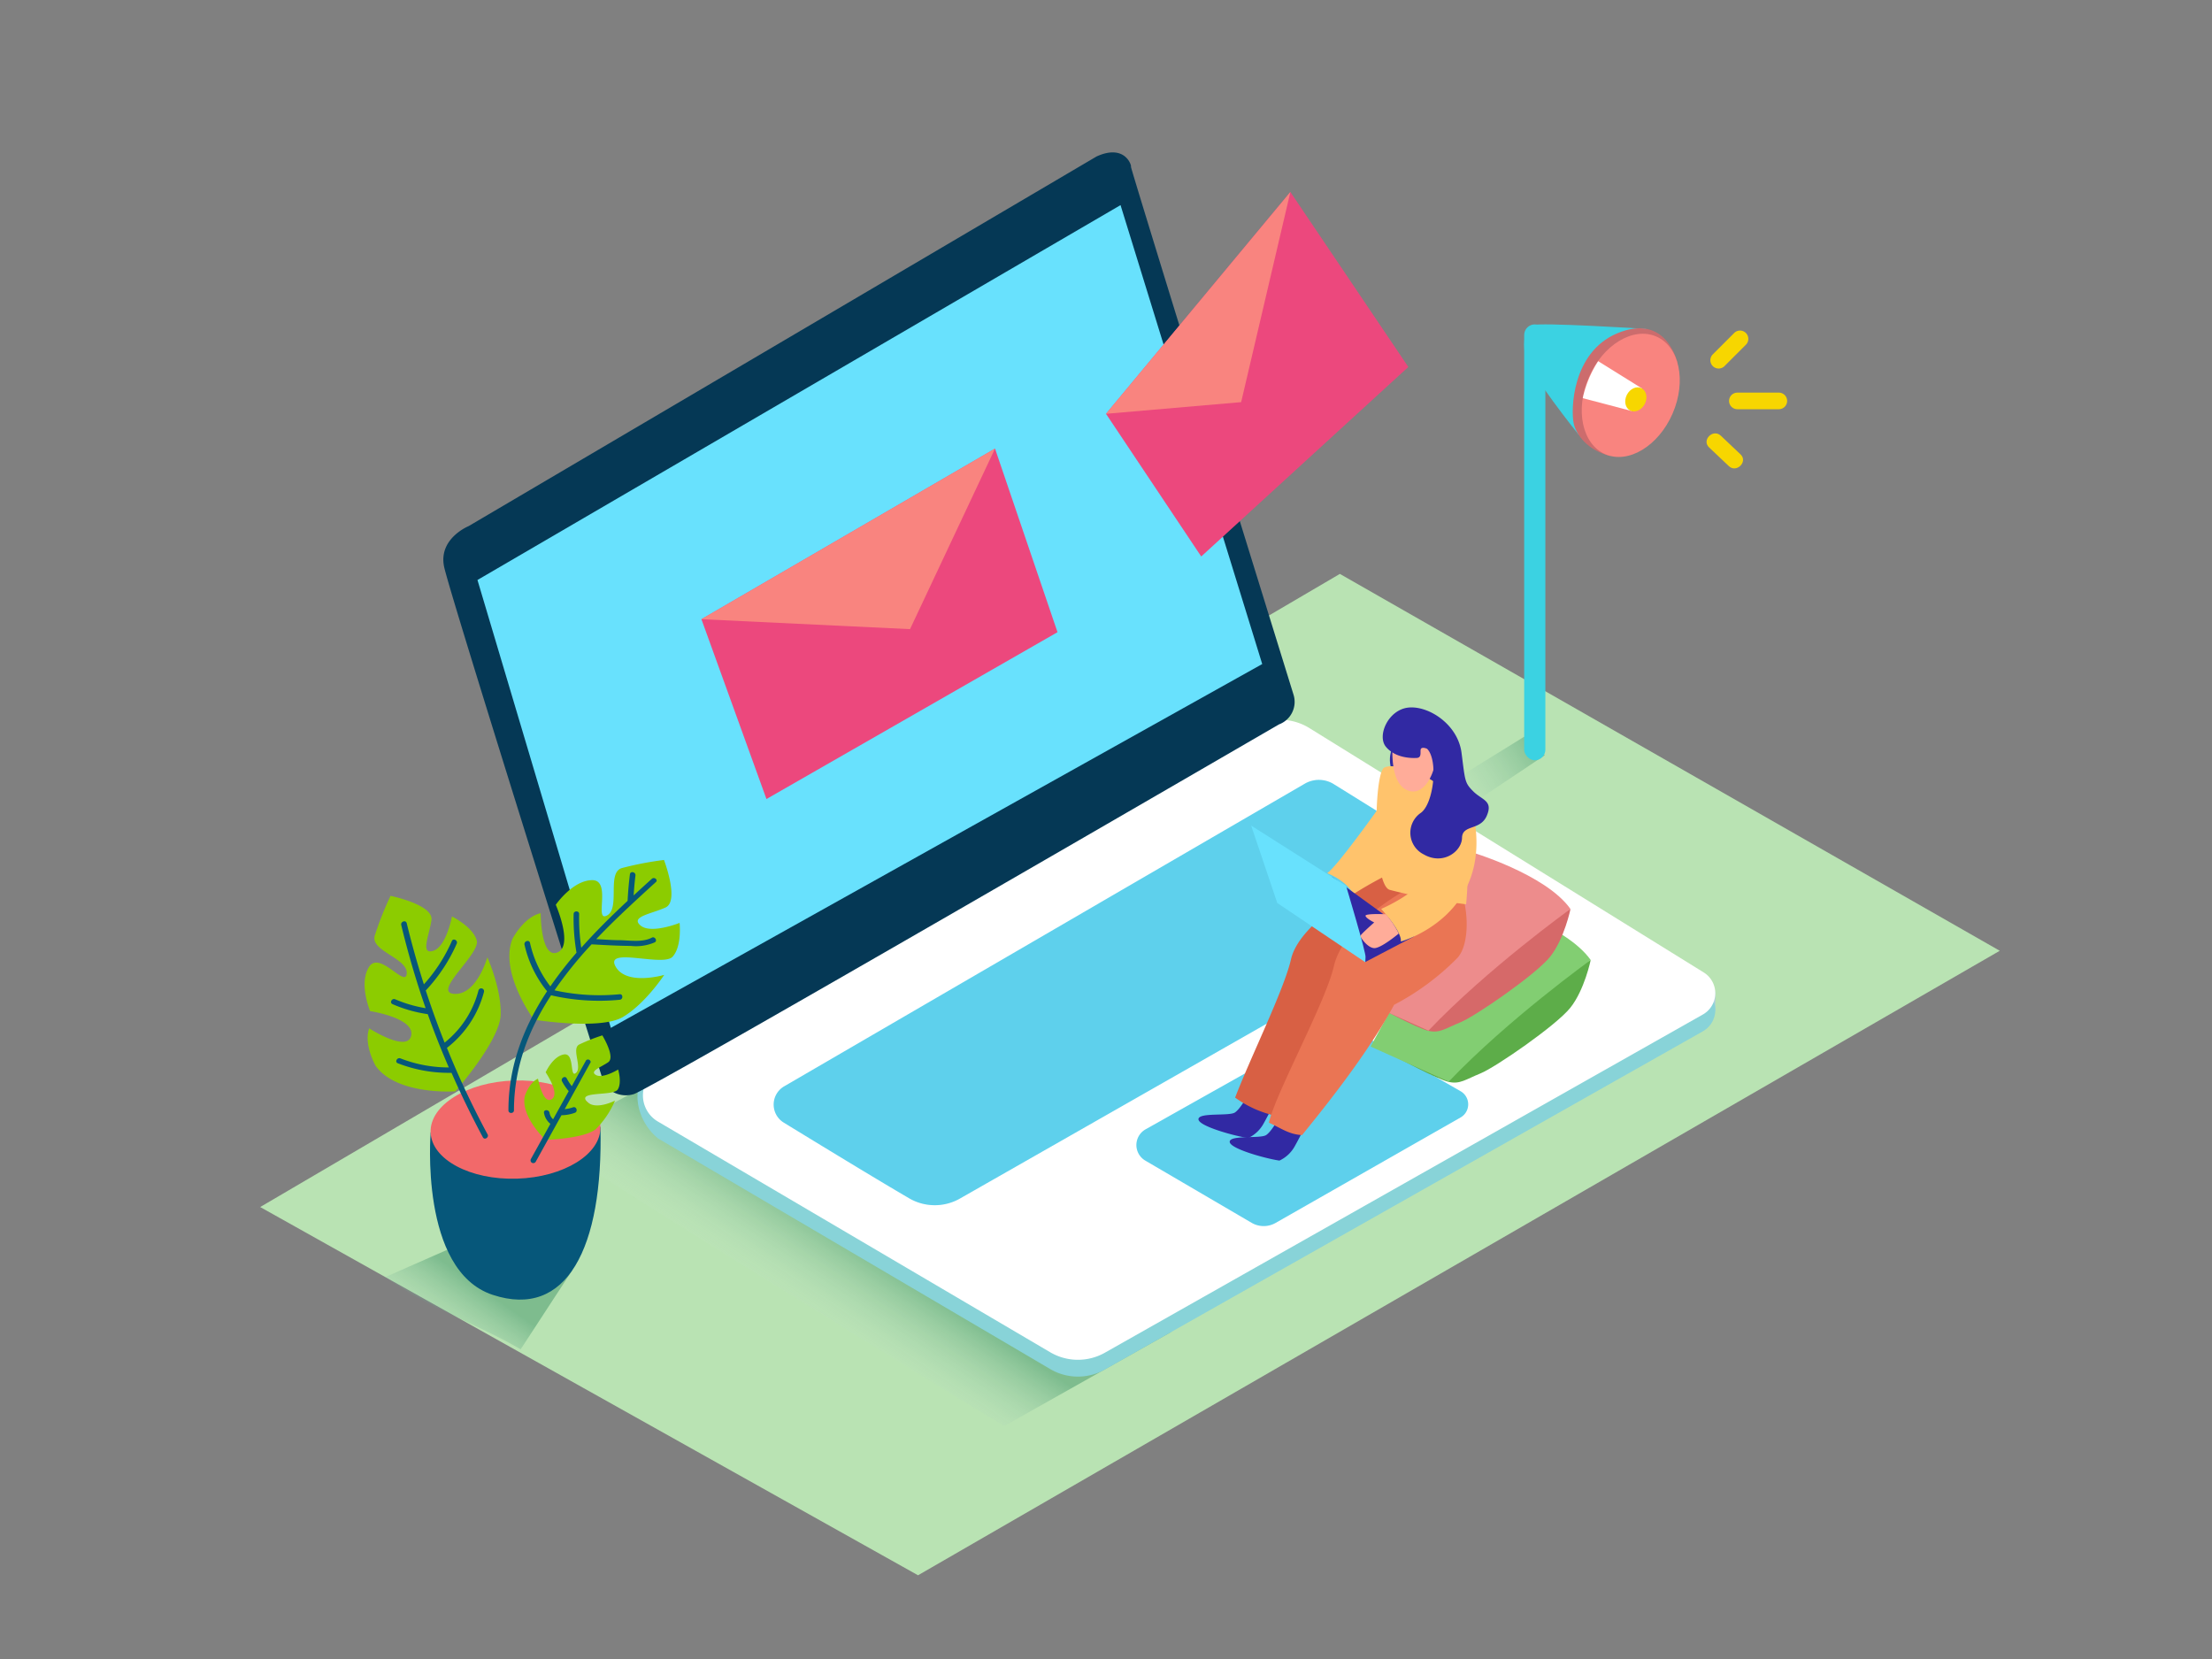 <svg id="Layer_1" data-name="Layer 1" xmlns="http://www.w3.org/2000/svg" xmlns:xlink="http://www.w3.org/1999/xlink" viewBox="0 0 400 300"><rect x="0" y="0" width="400" height="300" fill="#808080" stroke="none"/><defs><linearGradient id="linear-gradient" x1="259.01" y1="146.67" x2="278.21" y2="134.09" gradientUnits="userSpaceOnUse"><stop offset="0" stop-color="#fff" stop-opacity="0"/><stop offset="1" stop-color="#006a42"/></linearGradient><linearGradient id="linear-gradient-2" x1="143.93" y1="240.32" x2="154.55" y2="224.49" xlink:href="#linear-gradient"/><linearGradient id="linear-gradient-3" x1="75.93" y1="245.98" x2="85.72" y2="232.05" xlink:href="#linear-gradient"/></defs><title>-</title><polygon points="242.29 103.78 361.62 171.93 166.01 284.86 47.05 218.27 242.29 103.78" fill="#b9e3b3"/><path d="M251.51,155.15l27.84-18.58-3.73-3.35L248.5,150C256.63,155.82,242.88,150.1,251.51,155.15Z" opacity="0.32" fill="url(#linear-gradient)"/><path d="M181.61,257.87l30.18-17-83.85-50.57L98.64,206.12C106.77,211.94,173,252.83,181.61,257.87Z" opacity="0.32" fill="url(#linear-gradient-2)"/><path d="M94.15,244l9.27-14.2L92,221.1l-22.31,9.83C77.8,236.75,85.52,239,94.15,244Z" opacity="0.32" fill="url(#linear-gradient-3)"/><polyline points="310.18 179.17 310.18 182.82 308.33 185.08" fill="#adcee1"/><path d="M236.83,134.73l71.26,44.16a4.42,4.42,0,0,1-.15,7.6L199.8,247.65a9.9,9.9,0,0,1-9.89-.08L119,205.87c-5.16-4.24-4.77-12.21,0-12.54l107.5-58.77A10,10,0,0,1,236.83,134.73Z" fill="#88d3d8"/><path d="M236.83,131.69l71.26,44.16a4.42,4.42,0,0,1-.15,7.6L199.8,244.61a9.9,9.9,0,0,1-9.89-.08L119,202.83a5.49,5.49,0,0,1,0-9.5l107.5-61.82A10,10,0,0,1,236.83,131.69Z" fill="#fff"/><path d="M233.92,125.65s-29.59-95.51-29.41-95.51-.92-4.24-6.21-1.85L84.74,95.14s-5.51,2.23-4.43,7.36S109.24,196,109.24,196a4.8,4.8,0,0,0,5.37,1.85C118.06,196.73,231.27,131,231.27,131A4.35,4.35,0,0,0,233.92,125.65Z" fill="#053855"/><polygon points="202.63 37.09 86.34 104.88 110.46 185.87 228.25 120.08 202.63 37.09" fill="#68e1fd"/><path d="M241.21,141.81,267.26,158a3.14,3.14,0,0,1-.11,5.4l-93.52,53.31a9.2,9.2,0,0,1-9.19,0c-6-3.5-16.36-9.82-22.7-13.7a3.82,3.82,0,0,1,.07-6.57c18.91-11,80.62-46.88,94.13-54.72A5.09,5.09,0,0,1,241.21,141.81Z" fill="#68e1fd"/><path d="M239.81,185.86l-32.67,18.37a3.26,3.26,0,0,0,0,5.66l19.21,11.24a4.34,4.34,0,0,0,4.34,0l33.43-19.06a2.73,2.73,0,0,0,0-4.74l-20-11.48A4.34,4.34,0,0,0,239.81,185.86Z" fill="#68e1fd"/><path d="M241.21,141.81,267.26,158a3.14,3.14,0,0,1-.11,5.4l-93.52,53.31a9.2,9.2,0,0,1-9.19,0c-6-3.5-16.36-9.82-22.7-13.7a3.82,3.82,0,0,1,.07-6.57c18.91-11,80.62-46.88,94.13-54.72A5.09,5.09,0,0,1,241.21,141.81Z" fill="#053855" opacity="0.1"/><path d="M239.81,185.86l-32.67,18.37a3.26,3.26,0,0,0,0,5.66l19.21,11.24a4.34,4.34,0,0,0,4.34,0l33.43-19.06a2.73,2.73,0,0,0,0-4.74l-20-11.48A4.34,4.34,0,0,0,239.81,185.86Z" fill="#053855" opacity="0.1"/><polyline points="126.84 111.97 138.6 144.49 191.23 114.32 179.93 81.12" fill="#ec487d"/><polygon points="126.84 111.97 164.56 113.77 179.93 81.12 126.84 111.97" fill="#f9847f"/><polyline points="200 74.83 217.22 100.63 254.67 66.36 233.34 34.72" fill="#ec487d"/><polygon points="200 74.83 224.44 72.72 233.34 34.72 200 74.83" fill="#f9847f"/><path d="M297.67,59.47s-19.36-1.23-20.6-.66-1.74,2.62-1.27,5.48,9.7,14.36,9.7,14.36" fill="#3bd2e2"/><path d="M303.36,65.68c-.06-.2-2-9.21-11-5.37-8.08,3.46-8.33,13.77-7.78,16.29.45,2.05,2.54,4.84,6.59,5.86" fill="#cc6c6d"/><ellipse cx="294.9" cy="71.5" rx="11.6" ry="8.25" transform="translate(112.07 313.68) rotate(-66.58)" fill="#f9847f"/><path d="M286.21,72,295,74.31l1.92-4.07L289,65.31A20.09,20.09,0,0,0,286.21,72Z" fill="#fff"/><ellipse cx="295.81" cy="72.22" rx="2.26" ry="1.82" transform="translate(97.41 303.21) rotate(-63.06)" fill="#f7d600"/><rect x="275.61" y="58.66" width="3.83" height="78.82" rx="1.92" ry="1.92" transform="translate(555.06 196.14) rotate(-180)" fill="#3bd2e2"/><path d="M313.63,60.18l-3.94,3.94a1.5,1.5,0,0,0,2.12,2.12l3.94-3.94A1.5,1.5,0,0,0,313.63,60.18Z" fill="#f7d600"/><path d="M321.67,71h-7.5a1.5,1.5,0,0,0,0,3h7.5A1.5,1.5,0,0,0,321.67,71Z" fill="#f7d600"/><path d="M314.74,82.16l-3.56-3.37c-1.4-1.33-3.53.79-2.12,2.12l3.56,3.37C314,85.61,316.15,83.49,314.74,82.16Z" fill="#f7d600"/><path d="M77.88,204.75s-2.11,25,11.22,29.4,20-8.36,19.48-30.38" fill="#06577a"/><ellipse cx="93.23" cy="204.26" rx="15.36" ry="8.88" transform="translate(-6.45 3.07) rotate(-1.82)" fill="#f2696a"/><path d="M96.54,184.39s-6.3-8.51-3.87-14.61c0,0,2-3.93,5.1-4.65,0,0,0,8.26,3,7.11s-.27-8.63-.27-8.63,3.09-4.47,6.62-4.45.25,7.71,2.66,6.38-.09-7.71,2.65-8.56a58.06,58.06,0,0,1,7.64-1.47s2.85,7.44.27,8.6-6.4,1.65-4.51,3.25,7.06-.47,7.06-.47.46,4.22-1.26,6.11-12.29-1.83-10.33,1.75,8.81,1.54,8.81,1.54-3.37,5.16-7.44,7.6S96.54,184.39,96.54,184.39Z" fill="#8ccc00"/><path d="M98.64,206.12s-4.49-4.16-3.75-7.88c0,0,.74-2.45,2.4-3.18,0,0,.86,4.69,2.46,3.72s-1.08-4.87-1.08-4.87,1.27-2.87,3.29-3.23,1,4.35,2.19,3.34-.87-4.37.59-5.14a33.54,33.54,0,0,1,4.18-1.65s2.41,3.92,1.07,4.85-3.46,1.62-2.21,2.32,4-1,4-1,.71,2.35-.06,3.6-7.17.27-5.68,2.1,5.17-.07,5.17-.07a16.35,16.35,0,0,1-3.42,5.11C105.69,205.93,98.64,206.12,98.64,206.12Z" fill="#8ccc00"/><path d="M82.34,197.35s-10.56.75-14.4-4.59c0,0-2.22-3.84-1.18-6.8,0,0,6.94,4.47,7.6,1.29s-7.43-4.41-7.43-4.41-2.11-5-.19-8,6.64,3.94,6.81,1.18S67,172,67.76,169.22A58.06,58.06,0,0,1,70.62,162s7.81,1.59,7.4,4.39-2.05,6.29.32,5.55,3.39-6.21,3.39-6.21,3.81,1.88,4.48,4.34-8.15,9.38-4.08,9.65,6-6.61,6-6.61,2.54,5.62,2.41,10.36S82.34,197.35,82.34,197.35Z" fill="#8ccc00"/><path d="M117.87,158.92q-1.64,1.48-3.29,3c.08-1.2.18-2.4.33-3.6.08-.63-.89-.87-1-.24q-.3,2.4-.42,4.82c-2.88,2.69-5.74,5.51-8.38,8.48a35.69,35.69,0,0,1-.38-6.1c0-.64-1-.61-1,0a36.71,36.71,0,0,0,.52,7,69.17,69.17,0,0,0-4.73,6.09,19.81,19.81,0,0,1-3.68-7.87c-.14-.63-1.09-.33-1,.3a20.49,20.49,0,0,0,4,8.34.51.51,0,0,0,.1.09c-4.2,6.37-7,13.45-7,21.56,0,.64,1,.61,1,0,0-7.8,2.68-14.65,6.71-20.81a38.56,38.56,0,0,0,12.42.81c.64-.06.61-1.06,0-1a37.78,37.78,0,0,1-11.8-.71,72.53,72.53,0,0,1,6.7-8.31l.09,0c2.34.13,4.68.27,7,.28a8.55,8.55,0,0,0,4.33-.64c.57-.31,0-1.15-.53-.85-1.59.86-3.86.51-5.59.46-1.48,0-3-.12-4.45-.2,3.45-3.64,7.16-7,10.75-10.29C119.08,159.17,118.35,158.49,117.87,158.92Z" fill="#06577a"/><path d="M87.52,179.36a.5.5,0,0,0-1-.24,17.71,17.71,0,0,1-6.12,9.42q-1.85-4.66-3.41-9.43a29.87,29.87,0,0,0,5.6-8.46c.26-.59-.62-1.07-.88-.48A29.1,29.1,0,0,1,76.65,178c-1.16-3.64-2.2-7.33-3.1-11.05-.15-.63-1.11-.33-1,.3q1.84,7.65,4.42,15.06a23.45,23.45,0,0,1-5.51-1.61c-.59-.25-1.07.62-.48.88a24.53,24.53,0,0,0,6.37,1.81h0c1.16,3.26,2.44,6.47,3.81,9.64a24.18,24.18,0,0,1-8.75-1.64c-.59-.23-1.08.65-.48.88A25.51,25.51,0,0,0,81.65,194q2.6,5.93,5.67,11.66c.31.57,1.15,0,.85-.53a156.06,156.06,0,0,1-7.35-15.64h0A18.81,18.81,0,0,0,87.52,179.36Z" fill="#06577a"/><path d="M106,191.71l-2.6,4.7a8.62,8.62,0,0,1-.92-1.41c-.3-.57-1.14,0-.85.53a9.53,9.53,0,0,0,1.21,1.78l0,0-2.82,5.09a2,2,0,0,1-.65-1.18c-.1-.63-1.1-.6-1,0a3.15,3.15,0,0,0,1.16,2l-3.53,6.37a.5.5,0,0,0,.88.48l4.65-8.4a7.47,7.47,0,0,0,2.42-.44c.6-.22.31-1.18-.3-1a6.65,6.65,0,0,1-1.54.34l4.71-8.51A.5.5,0,0,0,106,191.71Z" fill="#06577a"/><path d="M287.65,173.6s-1.13,5.44-3.69,8.64S270.44,193,267.73,194.1s-3.71,2-5.76,1.54-9.51-4.49-9.51-4.49" fill="#5dad49"/><path d="M256.38,173.6s7-8.62,13.07-10.37c0,0,13.69,4,18.2,10.37,0,0-15,10.78-25.68,22l-14.12-6.35" fill="#82ce72"/><path d="M284,164.37s-1.13,5.44-3.69,8.64-13.52,10.76-16.23,11.86-3.71,2-5.76,1.54-9.51-4.49-9.51-4.49" fill="#d66969"/><path d="M252.72,164.37s7-8.62,13.07-10.37c0,0,13.69,4,18.2,10.37,0,0-15,10.78-25.68,22l-14.12-6.35" fill="#ed8c8c"/><path d="M259.06,133.88c.49.24,4.55,7.54,1.22,9.25s-8.76-.31-8.45-2.1-1.85-3.53,1-7.81" fill="#3129a3"/><path d="M231.39,201.93s-1.38,2.64-2.44,3.33-6.58-.06-6.58,1.21,6.68,3.08,9,3.4a6.14,6.14,0,0,0,2.74-2.55,64.18,64.18,0,0,0,3.42-7.11" fill="#3129a3"/><path d="M225.74,197.85s-1.38,2.64-2.44,3.33-6.58-.06-6.58,1.21,6.68,3.08,9,3.4a6.14,6.14,0,0,0,2.74-2.55,64.18,64.18,0,0,0,3.42-7.11" fill="#3129a3"/><path d="M249.08,146.43S241.8,156.67,240,157.9c0,0,5.31,1.95,5.34,6,0,0,6.38-3.49,7.8-5.48S249.08,146.43,249.08,146.43Z" fill="#ffc36c"/><path d="M240.68,183.67c-1.61,4-3.21,8-4.89,11.94C237.8,192.12,240.12,187.43,240.68,183.67Z" fill="#d86044"/><path d="M257.46,157.76c-2.1-1.21-6.44-7.4-6.49.4,0,0-15.76,7.57-17.52,15.32-1.24,5.47-7.36,17.82-10.1,25a19.39,19.39,0,0,0,8,3.42c3.09-6.62,5.76-13.42,8.5-20.19a.77.77,0,0,1,.87-.47c0-.16,0-.33-.07-.48,0,0,11.4-.65,16.23-5.81C259.81,171.9,259.56,159,257.46,157.76Z" fill="#d86044"/><path d="M263.09,159.71c-2.1-1.21-9-6.44-9.1,1.36,0,0-11,5.93-12.79,13.67-1.49,6.54-10.57,23-11.74,28.28,2.23,1,3.59,2.11,6,2.24,2.3-2.91,11.29-13.65,16.64-23.56a45.83,45.83,0,0,0,11.42-8.45C266.4,170.17,265.19,160.92,263.09,159.71Z" fill="#ea7554"/><path d="M265.12,163.52s1.45-13.66-2-18.56-10.83-7.17-12.79-6.16-2.12,21.34,1,22.12A105.94,105.94,0,0,0,265.12,163.52Z" fill="#ffc36c"/><polyline points="246.89 173.96 255.71 169.34 240.94 158.62 232.67 161.43" fill="#3129a3"/><path d="M246.93,173.1c.17-.64-3.52-12.91-3.52-12.91l-17.16-10.9,4.72,14L246.89,174Z" fill="#68e1fd"/><path d="M258.81,146.87c.07.31,2.52,9.56-1.93,13.05a29.26,29.26,0,0,1-7.12,4.44s3.82,4.16,3.55,5.9c0,0,17-4.64,13.1-23.19" fill="#ffc36c"/><path d="M252,132.81s-1.3,8.49,2.49,10.09c2.77,1.17,4.56-2.43,4.95-4.63a7.39,7.39,0,0,0-2.88-6.87C254.79,130,252.45,130.22,252,132.81Z" fill="#ffac99"/><path d="M258.07,135.41s-.76-.37-1.08-.05.27,1.64-.79,1.7-3.89,0-5.57-2,.41-6.75,4.08-7.11,8.92,3.06,9.58,8.17.55,5.42,2.14,7,3.6,1.65,2.43,4.39-4.43,1.54-4.48,4-3.43,5-6.91,3a4.37,4.37,0,0,1-.51-7.54C259.29,145.23,260.1,137.43,258.07,135.41Z" fill="#3129a3"/><path d="M250.58,165.32s-3.72-.17-3.65.29,1.57,1.2,1.57,1.2S246,169,246,169.25s1.25,2.11,2.47,2.2,4.47-2.64,4.47-2.64A15.68,15.68,0,0,0,250.58,165.32Z" fill="#ffac99"/></svg>